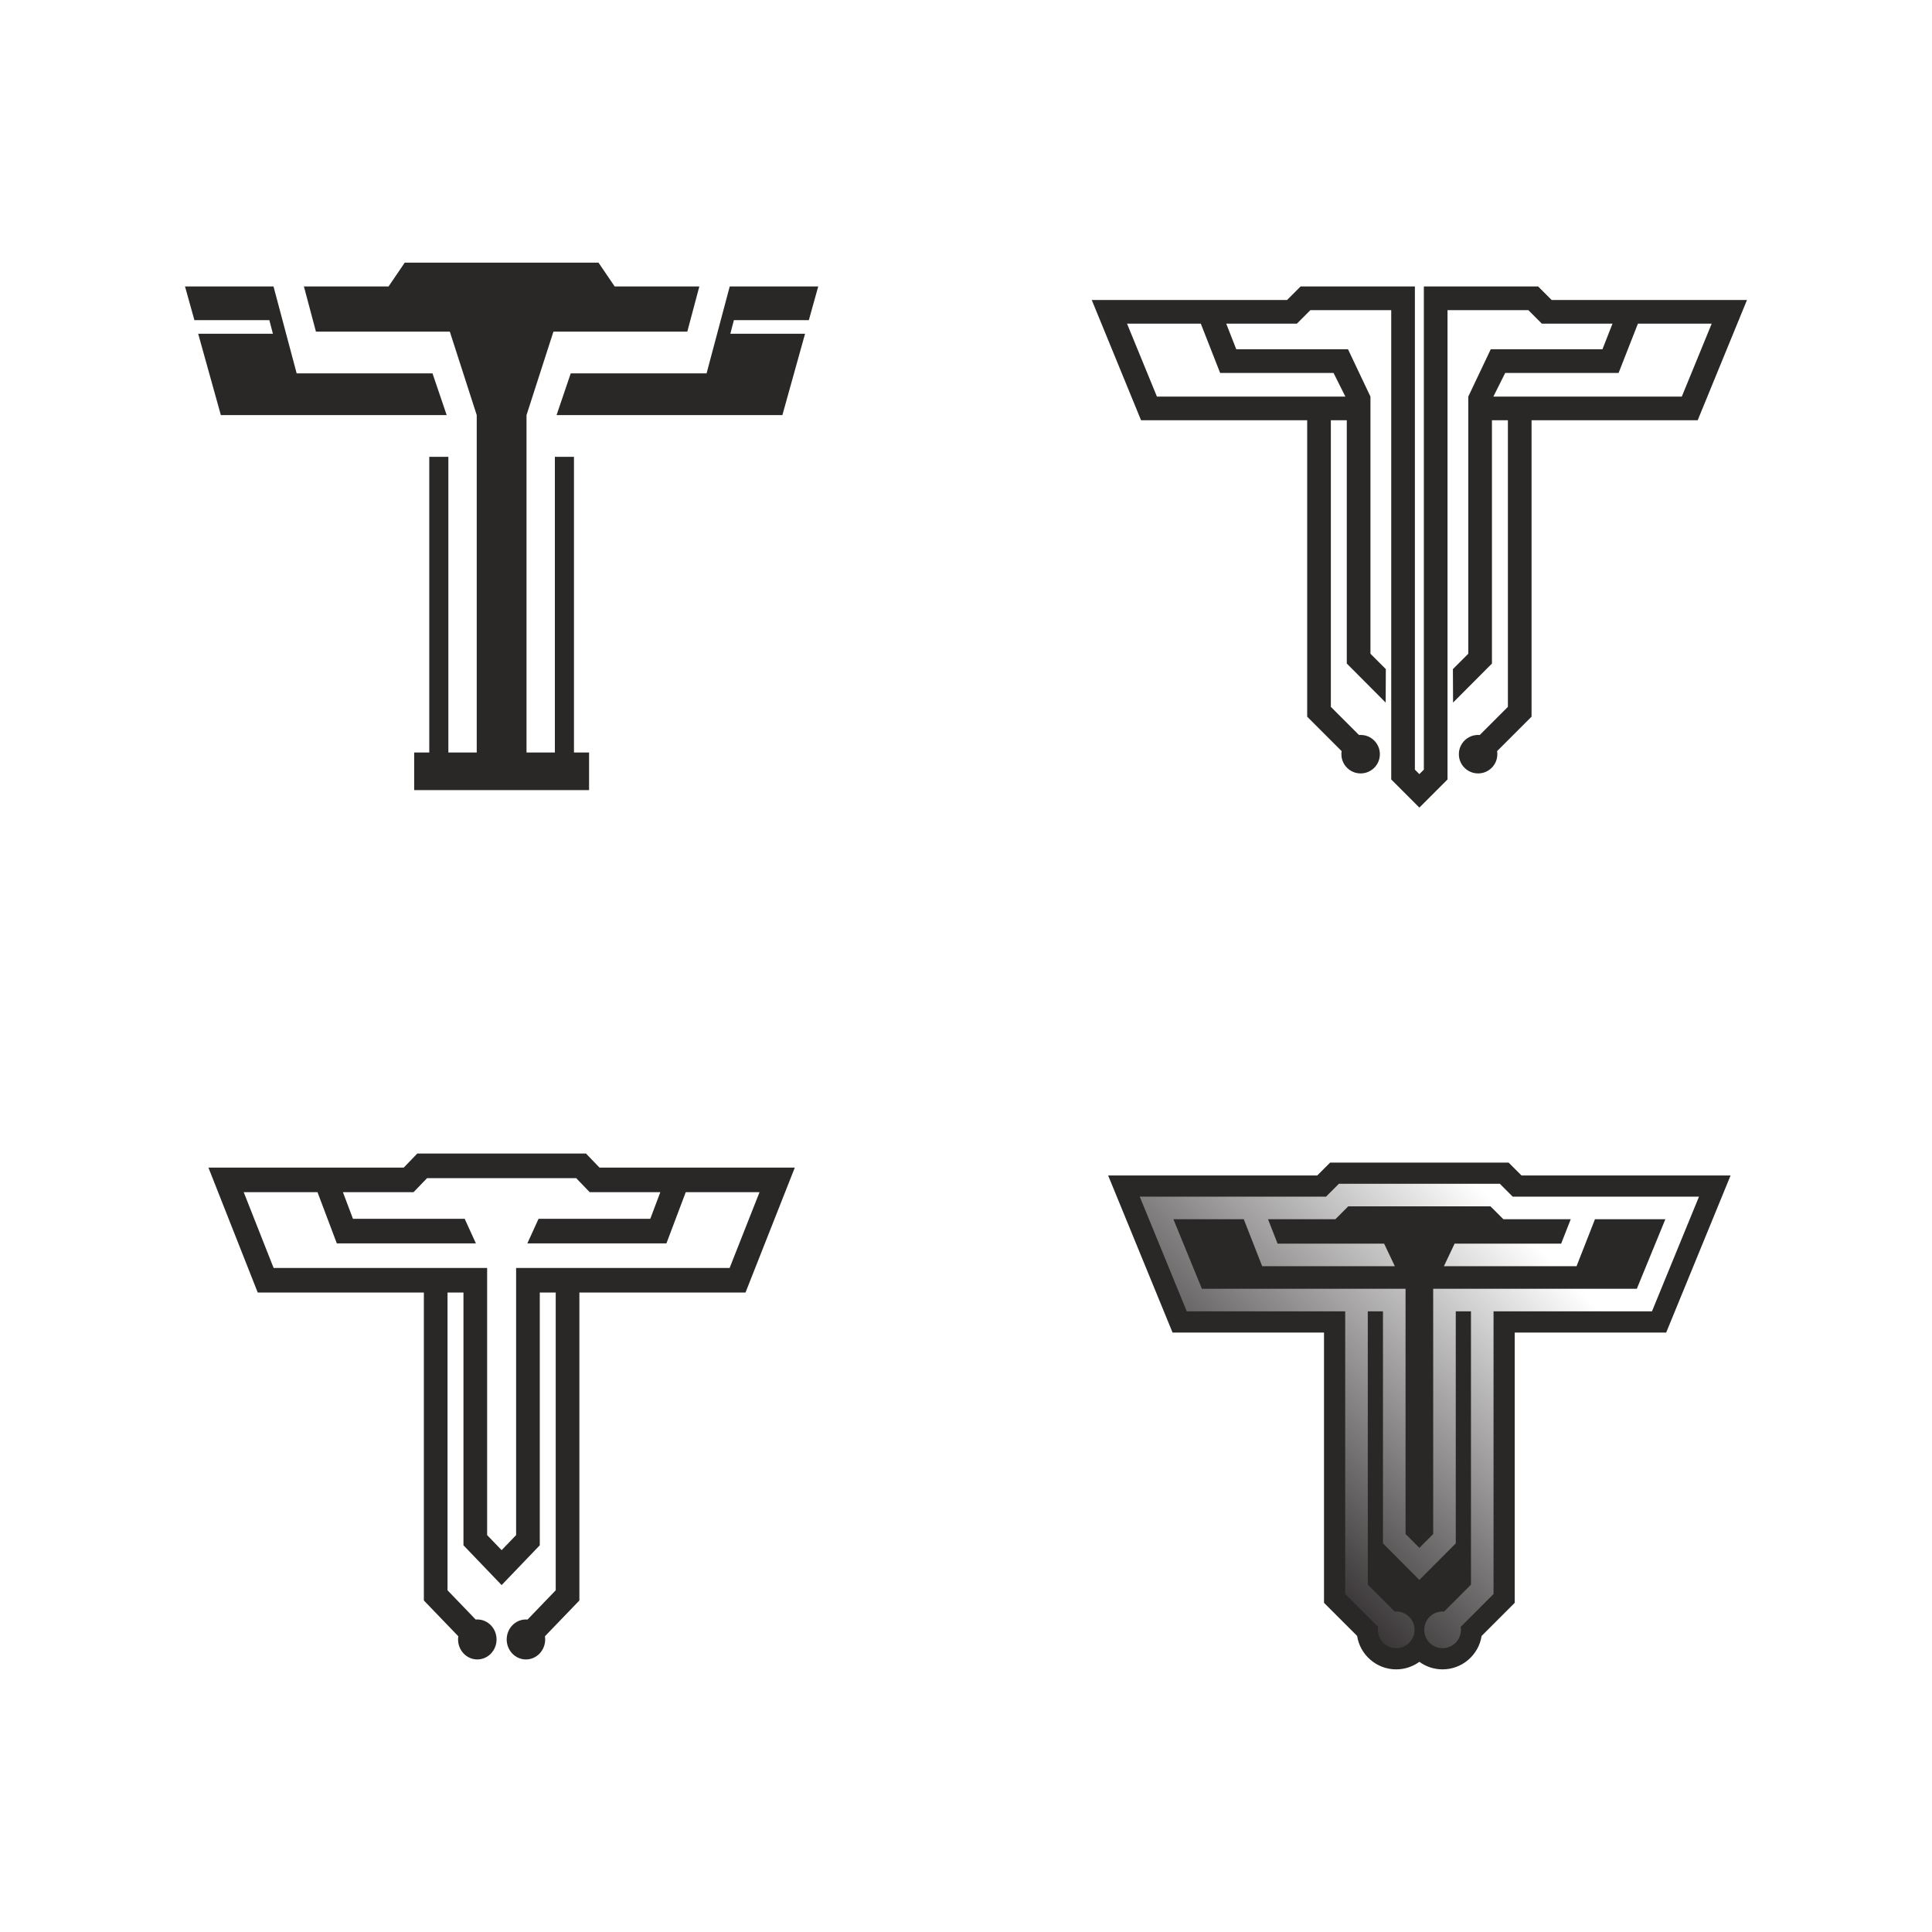 <?xml version="1.0" encoding="UTF-8"?>
<svg xmlns="http://www.w3.org/2000/svg" xmlns:xlink="http://www.w3.org/1999/xlink" width="2000" height="2000" viewBox="0 0 2000 2000">
<defs>
<clipPath id="clip-0">
<path clip-rule="nonzero" d="M 1179 1225 L 1759 1225 L 1759 1707 L 1179 1707 Z M 1179 1225 "/>
</clipPath>
<clipPath id="clip-1">
<path clip-rule="nonzero" d="M 1694.43 1334.16 L 1483.629 1334.16 L 1483.629 1588.02 L 1469.32 1602.32 L 1455.02 1588.02 L 1455.02 1334.16 L 1244.211 1334.16 L 1214.691 1262.148 L 1287.539 1262.148 L 1306.609 1310.789 L 1443.93 1310.789 L 1432.84 1287.43 L 1322.551 1287.43 L 1312.641 1262.148 L 1382.371 1262.148 L 1395.719 1248.801 L 1542.93 1248.801 L 1556.281 1262.148 L 1626.012 1262.148 L 1616.102 1287.43 L 1505.801 1287.43 L 1494.719 1310.789 L 1632.031 1310.789 L 1651.109 1262.148 L 1723.961 1262.148 Z M 1565.961 1238.789 L 1552.609 1225.43 L 1386.039 1225.43 L 1372.691 1238.789 L 1179.859 1238.789 L 1228.539 1357.52 L 1392.551 1357.52 L 1392.551 1650.148 L 1426.57 1684.172 C 1426.41 1685.16 1426.328 1686.172 1426.328 1687.199 C 1426.328 1697.691 1434.828 1706.191 1445.32 1706.191 C 1455.809 1706.191 1464.32 1697.691 1464.32 1687.199 C 1464.32 1676.699 1455.809 1668.199 1445.32 1668.199 C 1444.781 1668.199 1444.25 1668.23 1443.719 1668.27 L 1415.922 1640.469 L 1415.922 1357.52 L 1431.648 1357.52 L 1431.648 1597.699 C 1443.969 1610.07 1456.289 1622.441 1468.602 1634.809 C 1468.84 1635.051 1469.078 1635.289 1469.32 1635.531 C 1469.559 1635.289 1469.809 1635.051 1470.051 1634.809 C 1482.359 1622.441 1494.68 1610.07 1507 1597.699 L 1507 1357.52 L 1522.73 1357.52 L 1522.73 1640.469 L 1494.93 1668.27 C 1494.398 1668.23 1493.871 1668.199 1493.328 1668.199 C 1482.84 1668.199 1474.328 1676.699 1474.328 1687.199 C 1474.328 1697.691 1482.84 1706.191 1493.328 1706.191 C 1503.82 1706.191 1512.32 1697.691 1512.32 1687.199 C 1512.32 1686.172 1512.238 1685.16 1512.078 1684.172 L 1546.102 1650.148 L 1546.102 1357.52 L 1710.109 1357.52 L 1758.789 1238.789 Z M 1565.961 1238.789 "/>
</clipPath>
<clipPath id="clip-2">
<path clip-rule="nonzero" d="M 1694.43 1334.16 L 1483.629 1334.16 L 1483.629 1588.02 L 1469.32 1602.32 L 1455.02 1588.02 L 1455.02 1334.16 L 1244.211 1334.16 L 1214.691 1262.148 L 1287.539 1262.148 L 1306.609 1310.789 L 1443.93 1310.789 L 1432.84 1287.43 L 1322.551 1287.43 L 1312.641 1262.148 L 1382.371 1262.148 L 1395.719 1248.801 L 1542.93 1248.801 L 1556.281 1262.148 L 1626.012 1262.148 L 1616.102 1287.43 L 1505.801 1287.43 L 1494.719 1310.789 L 1632.031 1310.789 L 1651.109 1262.148 L 1723.961 1262.148 Z M 1565.961 1238.789 L 1552.609 1225.43 L 1386.039 1225.43 L 1372.691 1238.789 L 1179.859 1238.789 L 1228.539 1357.52 L 1392.551 1357.52 L 1392.551 1650.148 L 1426.57 1684.172 C 1426.41 1685.16 1426.328 1686.172 1426.328 1687.199 C 1426.328 1697.691 1434.828 1706.191 1445.32 1706.191 C 1455.809 1706.191 1464.32 1697.691 1464.32 1687.199 C 1464.32 1676.699 1455.809 1668.199 1445.32 1668.199 C 1444.781 1668.199 1444.25 1668.23 1443.719 1668.27 L 1415.922 1640.469 L 1415.922 1357.52 L 1431.648 1357.52 L 1431.648 1597.699 C 1443.969 1610.07 1456.289 1622.441 1468.602 1634.809 C 1468.84 1635.051 1469.078 1635.289 1469.32 1635.531 C 1469.559 1635.289 1469.809 1635.051 1470.051 1634.809 C 1482.359 1622.441 1494.68 1610.07 1507 1597.699 L 1507 1357.52 L 1522.73 1357.52 L 1522.73 1640.469 L 1494.93 1668.27 C 1494.398 1668.23 1493.871 1668.199 1493.328 1668.199 C 1482.84 1668.199 1474.328 1676.699 1474.328 1687.199 C 1474.328 1697.691 1482.84 1706.191 1493.328 1706.191 C 1503.82 1706.191 1512.32 1697.691 1512.32 1687.199 C 1512.32 1686.172 1512.238 1685.16 1512.078 1684.172 L 1546.102 1650.148 L 1546.102 1357.52 L 1710.109 1357.52 L 1758.789 1238.789 L 1565.961 1238.789 "/>
</clipPath>
<linearGradient id="linear-pattern-0" gradientUnits="userSpaceOnUse" x1="-0.363" y1="0" x2="1.299" y2="0" gradientTransform="matrix(-321.405, 316.637, -316.637, -321.405, 1559.76, 1256.47)">
<stop offset="0" stop-color="rgb(100%, 100%, 100%)" stop-opacity="1"/>
<stop offset="0.125" stop-color="rgb(100%, 100%, 100%)" stop-opacity="1"/>
<stop offset="0.188" stop-color="rgb(100%, 100%, 100%)" stop-opacity="1"/>
<stop offset="0.219" stop-color="rgb(99.959%, 99.957%, 99.957%)" stop-opacity="1"/>
<stop offset="0.223" stop-color="rgb(99.355%, 99.342%, 99.345%)" stop-opacity="1"/>
<stop offset="0.227" stop-color="rgb(98.793%, 98.772%, 98.776%)" stop-opacity="1"/>
<stop offset="0.23" stop-color="rgb(98.235%, 98.203%, 98.212%)" stop-opacity="1"/>
<stop offset="0.234" stop-color="rgb(97.675%, 97.632%, 97.643%)" stop-opacity="1"/>
<stop offset="0.238" stop-color="rgb(97.115%, 97.063%, 97.075%)" stop-opacity="1"/>
<stop offset="0.242" stop-color="rgb(96.555%, 96.492%, 96.507%)" stop-opacity="1"/>
<stop offset="0.246" stop-color="rgb(95.993%, 95.921%, 95.938%)" stop-opacity="1"/>
<stop offset="0.25" stop-color="rgb(95.433%, 95.349%, 95.37%)" stop-opacity="1"/>
<stop offset="0.254" stop-color="rgb(94.875%, 94.781%, 94.804%)" stop-opacity="1"/>
<stop offset="0.258" stop-color="rgb(94.313%, 94.211%, 94.237%)" stop-opacity="1"/>
<stop offset="0.262" stop-color="rgb(93.755%, 93.64%, 93.669%)" stop-opacity="1"/>
<stop offset="0.266" stop-color="rgb(93.193%, 93.069%, 93.1%)" stop-opacity="1"/>
<stop offset="0.27" stop-color="rgb(92.633%, 92.499%, 92.532%)" stop-opacity="1"/>
<stop offset="0.273" stop-color="rgb(92.072%, 91.928%, 91.963%)" stop-opacity="1"/>
<stop offset="0.277" stop-color="rgb(91.515%, 91.359%, 91.397%)" stop-opacity="1"/>
<stop offset="0.281" stop-color="rgb(90.953%, 90.788%, 90.829%)" stop-opacity="1"/>
<stop offset="0.285" stop-color="rgb(90.393%, 90.219%, 90.262%)" stop-opacity="1"/>
<stop offset="0.289" stop-color="rgb(89.832%, 89.647%, 89.693%)" stop-opacity="1"/>
<stop offset="0.293" stop-color="rgb(89.272%, 89.076%, 89.125%)" stop-opacity="1"/>
<stop offset="0.297" stop-color="rgb(88.713%, 88.507%, 88.559%)" stop-opacity="1"/>
<stop offset="0.301" stop-color="rgb(88.155%, 87.939%, 87.993%)" stop-opacity="1"/>
<stop offset="0.305" stop-color="rgb(87.593%, 87.367%, 87.424%)" stop-opacity="1"/>
<stop offset="0.309" stop-color="rgb(87.035%, 86.798%, 86.858%)" stop-opacity="1"/>
<stop offset="0.312" stop-color="rgb(86.472%, 86.226%, 86.287%)" stop-opacity="1"/>
<stop offset="0.316" stop-color="rgb(85.913%, 85.657%, 85.719%)" stop-opacity="1"/>
<stop offset="0.32" stop-color="rgb(85.352%, 85.086%, 85.152%)" stop-opacity="1"/>
<stop offset="0.324" stop-color="rgb(84.793%, 84.517%, 84.586%)" stop-opacity="1"/>
<stop offset="0.328" stop-color="rgb(84.233%, 83.946%, 84.018%)" stop-opacity="1"/>
<stop offset="0.332" stop-color="rgb(83.673%, 83.377%, 83.45%)" stop-opacity="1"/>
<stop offset="0.336" stop-color="rgb(83.112%, 82.805%, 82.881%)" stop-opacity="1"/>
<stop offset="0.34" stop-color="rgb(82.552%, 82.234%, 82.314%)" stop-opacity="1"/>
<stop offset="0.344" stop-color="rgb(81.992%, 81.664%, 81.744%)" stop-opacity="1"/>
<stop offset="0.348" stop-color="rgb(81.433%, 81.096%, 81.18%)" stop-opacity="1"/>
<stop offset="0.352" stop-color="rgb(80.872%, 80.524%, 80.611%)" stop-opacity="1"/>
<stop offset="0.355" stop-color="rgb(80.312%, 79.953%, 80.042%)" stop-opacity="1"/>
<stop offset="0.359" stop-color="rgb(79.75%, 79.382%, 79.474%)" stop-opacity="1"/>
<stop offset="0.363" stop-color="rgb(79.192%, 78.813%, 78.906%)" stop-opacity="1"/>
<stop offset="0.367" stop-color="rgb(78.632%, 78.242%, 78.34%)" stop-opacity="1"/>
<stop offset="0.371" stop-color="rgb(78.073%, 77.675%, 77.774%)" stop-opacity="1"/>
<stop offset="0.375" stop-color="rgb(77.513%, 77.104%, 77.205%)" stop-opacity="1"/>
<stop offset="0.379" stop-color="rgb(76.952%, 76.532%, 76.637%)" stop-opacity="1"/>
<stop offset="0.383" stop-color="rgb(76.392%, 75.961%, 76.068%)" stop-opacity="1"/>
<stop offset="0.387" stop-color="rgb(75.832%, 75.392%, 75.502%)" stop-opacity="1"/>
<stop offset="0.391" stop-color="rgb(75.272%, 74.821%, 74.933%)" stop-opacity="1"/>
<stop offset="0.395" stop-color="rgb(74.713%, 74.252%, 74.367%)" stop-opacity="1"/>
<stop offset="0.398" stop-color="rgb(74.152%, 73.682%, 73.799%)" stop-opacity="1"/>
<stop offset="0.402" stop-color="rgb(73.592%, 73.111%, 73.23%)" stop-opacity="1"/>
<stop offset="0.406" stop-color="rgb(73.03%, 72.54%, 72.662%)" stop-opacity="1"/>
<stop offset="0.41" stop-color="rgb(72.472%, 71.97%, 72.095%)" stop-opacity="1"/>
<stop offset="0.414" stop-color="rgb(71.91%, 71.399%, 71.526%)" stop-opacity="1"/>
<stop offset="0.418" stop-color="rgb(71.352%, 70.831%, 70.961%)" stop-opacity="1"/>
<stop offset="0.422" stop-color="rgb(70.79%, 70.259%, 70.39%)" stop-opacity="1"/>
<stop offset="0.426" stop-color="rgb(70.23%, 69.688%, 69.824%)" stop-opacity="1"/>
<stop offset="0.43" stop-color="rgb(69.67%, 69.118%, 69.255%)" stop-opacity="1"/>
<stop offset="0.434" stop-color="rgb(69.112%, 68.55%, 68.689%)" stop-opacity="1"/>
<stop offset="0.438" stop-color="rgb(68.552%, 67.979%, 68.121%)" stop-opacity="1"/>
<stop offset="0.441" stop-color="rgb(67.992%, 67.409%, 67.554%)" stop-opacity="1"/>
<stop offset="0.445" stop-color="rgb(67.43%, 66.838%, 66.985%)" stop-opacity="1"/>
<stop offset="0.449" stop-color="rgb(66.872%, 66.269%, 66.418%)" stop-opacity="1"/>
<stop offset="0.453" stop-color="rgb(66.312%, 65.698%, 65.851%)" stop-opacity="1"/>
<stop offset="0.457" stop-color="rgb(65.752%, 65.129%, 65.285%)" stop-opacity="1"/>
<stop offset="0.461" stop-color="rgb(65.192%, 64.558%, 64.716%)" stop-opacity="1"/>
<stop offset="0.465" stop-color="rgb(64.632%, 63.989%, 64.148%)" stop-opacity="1"/>
<stop offset="0.469" stop-color="rgb(64.07%, 63.416%, 63.579%)" stop-opacity="1"/>
<stop offset="0.473" stop-color="rgb(63.51%, 62.846%, 63.011%)" stop-opacity="1"/>
<stop offset="0.477" stop-color="rgb(62.952%, 62.277%, 62.445%)" stop-opacity="1"/>
<stop offset="0.48" stop-color="rgb(62.392%, 61.707%, 61.877%)" stop-opacity="1"/>
<stop offset="0.484" stop-color="rgb(61.832%, 61.136%, 61.308%)" stop-opacity="1"/>
<stop offset="0.488" stop-color="rgb(61.272%, 60.567%, 60.742%)" stop-opacity="1"/>
<stop offset="0.492" stop-color="rgb(60.709%, 59.995%, 60.172%)" stop-opacity="1"/>
<stop offset="0.496" stop-color="rgb(60.15%, 59.425%, 59.605%)" stop-opacity="1"/>
<stop offset="0.5" stop-color="rgb(59.59%, 58.855%, 59.038%)" stop-opacity="1"/>
<stop offset="0.504" stop-color="rgb(59.032%, 58.286%, 58.47%)" stop-opacity="1"/>
<stop offset="0.508" stop-color="rgb(58.47%, 57.715%, 57.903%)" stop-opacity="1"/>
<stop offset="0.512" stop-color="rgb(57.91%, 57.144%, 57.333%)" stop-opacity="1"/>
<stop offset="0.516" stop-color="rgb(57.35%, 56.573%, 56.767%)" stop-opacity="1"/>
<stop offset="0.52" stop-color="rgb(56.79%, 56.004%, 56.2%)" stop-opacity="1"/>
<stop offset="0.523" stop-color="rgb(56.232%, 55.435%, 55.632%)" stop-opacity="1"/>
<stop offset="0.527" stop-color="rgb(55.672%, 54.865%, 55.066%)" stop-opacity="1"/>
<stop offset="0.531" stop-color="rgb(55.11%, 54.294%, 54.497%)" stop-opacity="1"/>
<stop offset="0.535" stop-color="rgb(54.55%, 53.723%, 53.929%)" stop-opacity="1"/>
<stop offset="0.539" stop-color="rgb(53.989%, 53.152%, 53.36%)" stop-opacity="1"/>
<stop offset="0.543" stop-color="rgb(53.43%, 52.582%, 52.792%)" stop-opacity="1"/>
<stop offset="0.547" stop-color="rgb(52.87%, 52.013%, 52.226%)" stop-opacity="1"/>
<stop offset="0.551" stop-color="rgb(52.31%, 51.443%, 51.659%)" stop-opacity="1"/>
<stop offset="0.555" stop-color="rgb(51.75%, 50.873%, 51.089%)" stop-opacity="1"/>
<stop offset="0.559" stop-color="rgb(51.189%, 50.301%, 50.522%)" stop-opacity="1"/>
<stop offset="0.562" stop-color="rgb(50.629%, 49.73%, 49.953%)" stop-opacity="1"/>
<stop offset="0.566" stop-color="rgb(50.069%, 49.161%, 49.387%)" stop-opacity="1"/>
<stop offset="0.57" stop-color="rgb(49.51%, 48.59%, 48.819%)" stop-opacity="1"/>
<stop offset="0.574" stop-color="rgb(48.95%, 48.021%, 48.251%)" stop-opacity="1"/>
<stop offset="0.578" stop-color="rgb(48.389%, 47.449%, 47.682%)" stop-opacity="1"/>
<stop offset="0.582" stop-color="rgb(47.829%, 46.88%, 47.115%)" stop-opacity="1"/>
<stop offset="0.586" stop-color="rgb(47.267%, 46.309%, 46.547%)" stop-opacity="1"/>
<stop offset="0.59" stop-color="rgb(46.709%, 45.738%, 45.979%)" stop-opacity="1"/>
<stop offset="0.594" stop-color="rgb(46.15%, 45.171%, 45.413%)" stop-opacity="1"/>
<stop offset="0.598" stop-color="rgb(45.59%, 44.6%, 44.847%)" stop-opacity="1"/>
<stop offset="0.602" stop-color="rgb(45.029%, 44.028%, 44.276%)" stop-opacity="1"/>
<stop offset="0.605" stop-color="rgb(44.469%, 43.459%, 43.71%)" stop-opacity="1"/>
<stop offset="0.609" stop-color="rgb(43.909%, 42.888%, 43.141%)" stop-opacity="1"/>
<stop offset="0.613" stop-color="rgb(43.349%, 42.319%, 42.574%)" stop-opacity="1"/>
<stop offset="0.617" stop-color="rgb(42.79%, 41.748%, 42.007%)" stop-opacity="1"/>
<stop offset="0.621" stop-color="rgb(42.23%, 41.179%, 41.44%)" stop-opacity="1"/>
<stop offset="0.625" stop-color="rgb(41.669%, 40.607%, 40.871%)" stop-opacity="1"/>
<stop offset="0.629" stop-color="rgb(41.109%, 40.038%, 40.303%)" stop-opacity="1"/>
<stop offset="0.633" stop-color="rgb(40.549%, 39.467%, 39.735%)" stop-opacity="1"/>
<stop offset="0.637" stop-color="rgb(39.99%, 38.898%, 39.169%)" stop-opacity="1"/>
<stop offset="0.641" stop-color="rgb(39.429%, 38.327%, 38.6%)" stop-opacity="1"/>
<stop offset="0.645" stop-color="rgb(38.869%, 37.755%, 38.033%)" stop-opacity="1"/>
<stop offset="0.648" stop-color="rgb(38.307%, 37.184%, 37.463%)" stop-opacity="1"/>
<stop offset="0.652" stop-color="rgb(37.747%, 36.615%, 36.896%)" stop-opacity="1"/>
<stop offset="0.656" stop-color="rgb(37.189%, 36.046%, 36.33%)" stop-opacity="1"/>
<stop offset="0.66" stop-color="rgb(36.629%, 35.475%, 35.762%)" stop-opacity="1"/>
<stop offset="0.664" stop-color="rgb(36.069%, 34.906%, 35.194%)" stop-opacity="1"/>
<stop offset="0.668" stop-color="rgb(35.509%, 34.335%, 34.627%)" stop-opacity="1"/>
<stop offset="0.672" stop-color="rgb(34.947%, 33.765%, 34.058%)" stop-opacity="1"/>
<stop offset="0.676" stop-color="rgb(34.389%, 33.194%, 33.492%)" stop-opacity="1"/>
<stop offset="0.68" stop-color="rgb(33.829%, 32.625%, 32.924%)" stop-opacity="1"/>
<stop offset="0.684" stop-color="rgb(33.27%, 32.056%, 32.356%)" stop-opacity="1"/>
<stop offset="0.688" stop-color="rgb(32.709%, 31.483%, 31.789%)" stop-opacity="1"/>
<stop offset="0.691" stop-color="rgb(32.147%, 30.913%, 31.219%)" stop-opacity="1"/>
<stop offset="0.695" stop-color="rgb(31.587%, 30.342%, 30.652%)" stop-opacity="1"/>
<stop offset="0.699" stop-color="rgb(31.027%, 29.773%, 30.084%)" stop-opacity="1"/>
<stop offset="0.703" stop-color="rgb(30.469%, 29.202%, 29.517%)" stop-opacity="1"/>
<stop offset="0.707" stop-color="rgb(29.909%, 28.633%, 28.951%)" stop-opacity="1"/>
<stop offset="0.711" stop-color="rgb(29.349%, 28.062%, 28.381%)" stop-opacity="1"/>
<stop offset="0.715" stop-color="rgb(28.787%, 27.492%, 27.814%)" stop-opacity="1"/>
<stop offset="0.719" stop-color="rgb(28.227%, 26.92%, 27.245%)" stop-opacity="1"/>
<stop offset="0.723" stop-color="rgb(27.669%, 26.352%, 26.678%)" stop-opacity="1"/>
<stop offset="0.727" stop-color="rgb(27.107%, 25.781%, 26.111%)" stop-opacity="1"/>
<stop offset="0.73" stop-color="rgb(26.549%, 25.212%, 25.543%)" stop-opacity="1"/>
<stop offset="0.734" stop-color="rgb(25.986%, 24.638%, 24.974%)" stop-opacity="1"/>
<stop offset="0.738" stop-color="rgb(25.427%, 24.069%, 24.406%)" stop-opacity="1"/>
<stop offset="0.742" stop-color="rgb(24.867%, 23.5%, 23.839%)" stop-opacity="1"/>
<stop offset="0.746" stop-color="rgb(24.309%, 22.931%, 23.274%)" stop-opacity="1"/>
<stop offset="0.75" stop-color="rgb(23.749%, 22.36%, 22.705%)" stop-opacity="1"/>
<stop offset="0.754" stop-color="rgb(23.189%, 21.791%, 22.137%)" stop-opacity="1"/>
<stop offset="0.758" stop-color="rgb(22.627%, 21.219%, 21.568%)" stop-opacity="1"/>
<stop offset="0.762" stop-color="rgb(22.067%, 20.648%, 21.001%)" stop-opacity="1"/>
<stop offset="0.766" stop-color="rgb(21.506%, 20.078%, 20.433%)" stop-opacity="1"/>
<stop offset="0.77" stop-color="rgb(20.949%, 19.51%, 19.867%)" stop-opacity="1"/>
<stop offset="0.773" stop-color="rgb(20.387%, 18.939%, 19.298%)" stop-opacity="1"/>
<stop offset="0.777" stop-color="rgb(19.827%, 18.369%, 18.732%)" stop-opacity="1"/>
<stop offset="0.781" stop-color="rgb(19.266%, 17.796%, 18.161%)" stop-opacity="1"/>
<stop offset="0.785" stop-color="rgb(18.706%, 17.227%, 17.595%)" stop-opacity="1"/>
<stop offset="0.789" stop-color="rgb(18.146%, 16.656%, 17.026%)" stop-opacity="1"/>
<stop offset="0.793" stop-color="rgb(17.587%, 16.087%, 16.46%)" stop-opacity="1"/>
<stop offset="0.797" stop-color="rgb(17.027%, 15.517%, 15.892%)" stop-opacity="1"/>
<stop offset="0.801" stop-color="rgb(16.466%, 14.946%, 15.323%)" stop-opacity="1"/>
<stop offset="0.805" stop-color="rgb(15.906%, 14.375%, 14.755%)" stop-opacity="1"/>
<stop offset="0.809" stop-color="rgb(15.346%, 13.805%, 14.188%)" stop-opacity="1"/>
<stop offset="0.812" stop-color="rgb(14.786%, 13.235%, 13.62%)" stop-opacity="1"/>
<stop offset="0.816" stop-color="rgb(14.259%, 12.7%, 13.087%)" stop-opacity="1"/>
<stop offset="0.82" stop-color="rgb(13.73%, 12.16%, 12.549%)" stop-opacity="1"/>
<stop offset="0.828" stop-color="rgb(13.73%, 12.16%, 12.549%)" stop-opacity="1"/>
<stop offset="0.844" stop-color="rgb(13.73%, 12.16%, 12.549%)" stop-opacity="1"/>
<stop offset="0.875" stop-color="rgb(13.73%, 12.16%, 12.549%)" stop-opacity="1"/>
<stop offset="1" stop-color="rgb(13.73%, 12.16%, 12.549%)" stop-opacity="1"/>
</linearGradient>
</defs>
<rect x="-200" y="-200" width="2400" height="2400" fill="rgb(100%, 100%, 100%)" fill-opacity="1"/>
<path fill-rule="nonzero" fill="rgb(16.762%, 15.248%, 15.623%)" fill-opacity="1" d="M 1740.988 410.559 L 1545.922 410.559 L 1558.172 386.059 L 1675.559 386.059 L 1695.559 335.059 L 1771.949 335.059 Z M 1380.48 386.059 L 1392.73 410.559 L 1197.66 410.559 L 1166.699 335.059 L 1243.078 335.059 L 1263.078 386.059 Z M 1606.281 310.559 L 1592.281 296.559 L 1473.961 296.559 L 1473.961 796.738 L 1469.32 801.371 L 1464.691 796.738 L 1464.691 296.559 L 1346.359 296.559 L 1332.359 310.559 L 1130.18 310.559 L 1181.219 435.059 L 1353.191 435.059 L 1353.191 741.891 L 1388.859 777.559 C 1388.691 778.59 1388.609 779.648 1388.609 780.73 C 1388.609 791.73 1397.52 800.648 1408.52 800.648 C 1419.52 800.648 1428.441 791.73 1428.441 780.73 C 1428.441 769.73 1419.52 760.809 1408.52 760.809 C 1407.961 760.809 1407.391 760.84 1406.84 760.891 L 1377.691 731.738 L 1377.691 435.059 L 1394.191 435.059 L 1394.191 686.891 C 1407.609 700.359 1421.02 713.84 1434.441 727.309 C 1434.488 715.762 1434.551 704.211 1434.602 692.648 L 1418.691 676.738 L 1418.691 410.559 L 1395.441 361.559 L 1279.789 361.559 L 1269.398 335.059 L 1342.512 335.059 L 1356.512 321.059 L 1440.191 321.059 L 1440.191 806.891 L 1469.32 836.02 L 1486.648 818.699 L 1498.461 806.891 L 1498.461 321.059 L 1582.129 321.059 L 1596.129 335.059 L 1669.25 335.059 L 1658.852 361.559 L 1543.211 361.559 L 1519.961 410.559 L 1519.961 676.738 L 1504.051 692.648 C 1504.102 704.211 1504.148 715.762 1504.211 727.309 C 1517.629 713.84 1531.039 700.359 1544.461 686.891 L 1544.461 435.059 L 1560.961 435.059 L 1560.961 731.738 L 1531.809 760.891 C 1531.25 760.84 1530.691 760.809 1530.129 760.809 C 1519.129 760.809 1510.211 769.73 1510.211 780.73 C 1510.211 791.73 1519.129 800.648 1530.129 800.648 C 1541.121 800.648 1550.039 791.73 1550.039 780.73 C 1550.039 779.648 1549.949 778.59 1549.789 777.559 L 1585.461 741.891 L 1585.461 435.059 L 1757.43 435.059 L 1808.469 310.559 L 1606.281 310.559 "/>
<path fill-rule="nonzero" fill="rgb(16.762%, 15.248%, 15.623%)" fill-opacity="1" d="M 594.176 472.922 L 574.402 472.922 L 574.402 778.988 L 545.043 778.988 L 545.043 429.711 L 572.906 343.301 L 711.492 343.301 L 723.949 296.559 L 636.332 296.559 L 619.555 271.871 L 419 271.871 L 402.223 296.559 L 314.605 296.559 L 327.059 343.301 L 465.648 343.301 L 493.512 429.711 L 493.512 778.988 L 464.148 778.988 L 464.148 472.922 L 444.379 472.922 L 444.379 778.988 L 428.746 778.988 L 428.746 817.93 L 609.805 817.93 L 609.805 778.988 L 594.176 778.988 L 594.176 472.922 "/>
<path fill-rule="nonzero" fill="rgb(16.762%, 15.248%, 15.623%)" fill-opacity="1" d="M 447.723 386.512 L 307.035 386.512 L 307.031 386.488 L 307.105 386.512 L 283.137 296.559 L 283.078 296.609 L 283.066 296.559 L 191.527 296.559 L 201.234 331.391 L 278.828 331.391 C 280.059 336.102 281.285 340.801 282.516 345.5 L 205.164 345.5 L 228.625 429.711 L 462.402 429.711 L 447.723 386.512 "/>
<path fill-rule="nonzero" fill="rgb(16.762%, 15.248%, 15.623%)" fill-opacity="1" d="M 837.32 331.391 L 847.023 296.559 L 755.484 296.559 L 755.473 296.609 L 755.414 296.559 L 731.445 386.512 L 731.523 386.488 L 731.52 386.512 L 590.832 386.512 L 576.148 429.711 L 809.926 429.711 L 833.391 345.5 L 756.035 345.5 C 757.266 340.801 758.496 336.102 759.723 331.391 L 837.32 331.391 "/>
<path fill-rule="nonzero" fill="rgb(16.762%, 15.248%, 15.623%)" fill-opacity="1" d="M 755.309 1312.578 L 534.277 1312.578 L 534.277 1589.121 L 519.277 1604.711 L 504.277 1589.121 L 504.277 1312.578 L 283.242 1312.578 L 252.289 1234.141 L 328.672 1234.141 L 348.672 1287.129 L 492.652 1287.129 L 481.027 1261.68 L 365.383 1261.68 L 354.988 1234.141 L 428.102 1234.141 L 442.102 1219.602 L 596.453 1219.602 L 610.453 1234.141 L 683.562 1234.141 L 673.172 1261.68 L 557.527 1261.68 L 545.902 1287.129 L 689.883 1287.129 L 709.883 1234.141 L 786.266 1234.141 Z M 620.602 1208.691 L 606.602 1194.148 L 431.953 1194.148 L 417.953 1208.691 L 215.766 1208.691 L 266.809 1338.039 L 438.777 1338.039 L 438.777 1656.809 L 474.445 1693.871 C 474.281 1694.941 474.191 1696.039 474.191 1697.16 C 474.191 1708.59 483.109 1717.852 494.109 1717.852 C 505.109 1717.852 514.027 1708.59 514.027 1697.16 C 514.027 1685.73 505.109 1676.469 494.109 1676.469 C 493.543 1676.469 492.98 1676.5 492.426 1676.551 L 463.277 1646.262 L 463.277 1338.039 L 479.777 1338.039 L 479.777 1599.672 C 492.691 1613.141 505.605 1626.621 518.52 1640.09 C 518.773 1640.359 519.023 1640.621 519.277 1640.879 C 519.527 1640.621 519.781 1640.359 520.035 1640.09 C 532.949 1626.621 545.863 1613.141 558.777 1599.672 L 558.777 1338.039 L 575.277 1338.039 L 575.277 1646.262 L 546.125 1676.551 C 545.57 1676.5 545.012 1676.469 544.441 1676.469 C 533.445 1676.469 524.527 1685.73 524.527 1697.16 C 524.527 1708.59 533.445 1717.852 544.441 1717.852 C 555.441 1717.852 564.359 1708.59 564.359 1697.16 C 564.359 1696.039 564.27 1694.941 564.105 1693.871 L 599.777 1656.809 L 599.777 1338.039 L 771.742 1338.039 L 822.789 1208.691 L 620.602 1208.691 "/>
<path fill-rule="nonzero" fill="rgb(16.762%, 15.248%, 15.623%)" fill-opacity="1" d="M 1575.051 1216.852 L 1561.691 1203.5 L 1376.949 1203.5 L 1363.602 1216.852 L 1147.148 1216.852 L 1213.828 1379.461 L 1370.609 1379.461 L 1370.609 1659.238 L 1404.879 1693.5 C 1407.93 1713.18 1425.051 1728.129 1445.32 1728.129 C 1454.012 1728.129 1462.398 1725.352 1469.32 1720.328 C 1476.25 1725.352 1484.629 1728.129 1493.328 1728.129 C 1513.602 1728.129 1530.711 1713.18 1533.77 1693.5 L 1568.031 1659.238 L 1568.031 1379.461 L 1724.82 1379.461 L 1791.488 1216.852 L 1575.051 1216.852 "/>
<g clip-path="url(#clip-0)">
<g clip-path="url(#clip-1)">
<g clip-path="url(#clip-2)">
<path fill-rule="nonzero" fill="url(#linear-pattern-0)" d="M 1999.145 1469.402 L 1473.652 935.996 L 939.508 1462.219 L 1465 1995.621 Z M 1999.145 1469.402 "/>
</g>
</g>
</g>
</svg>
